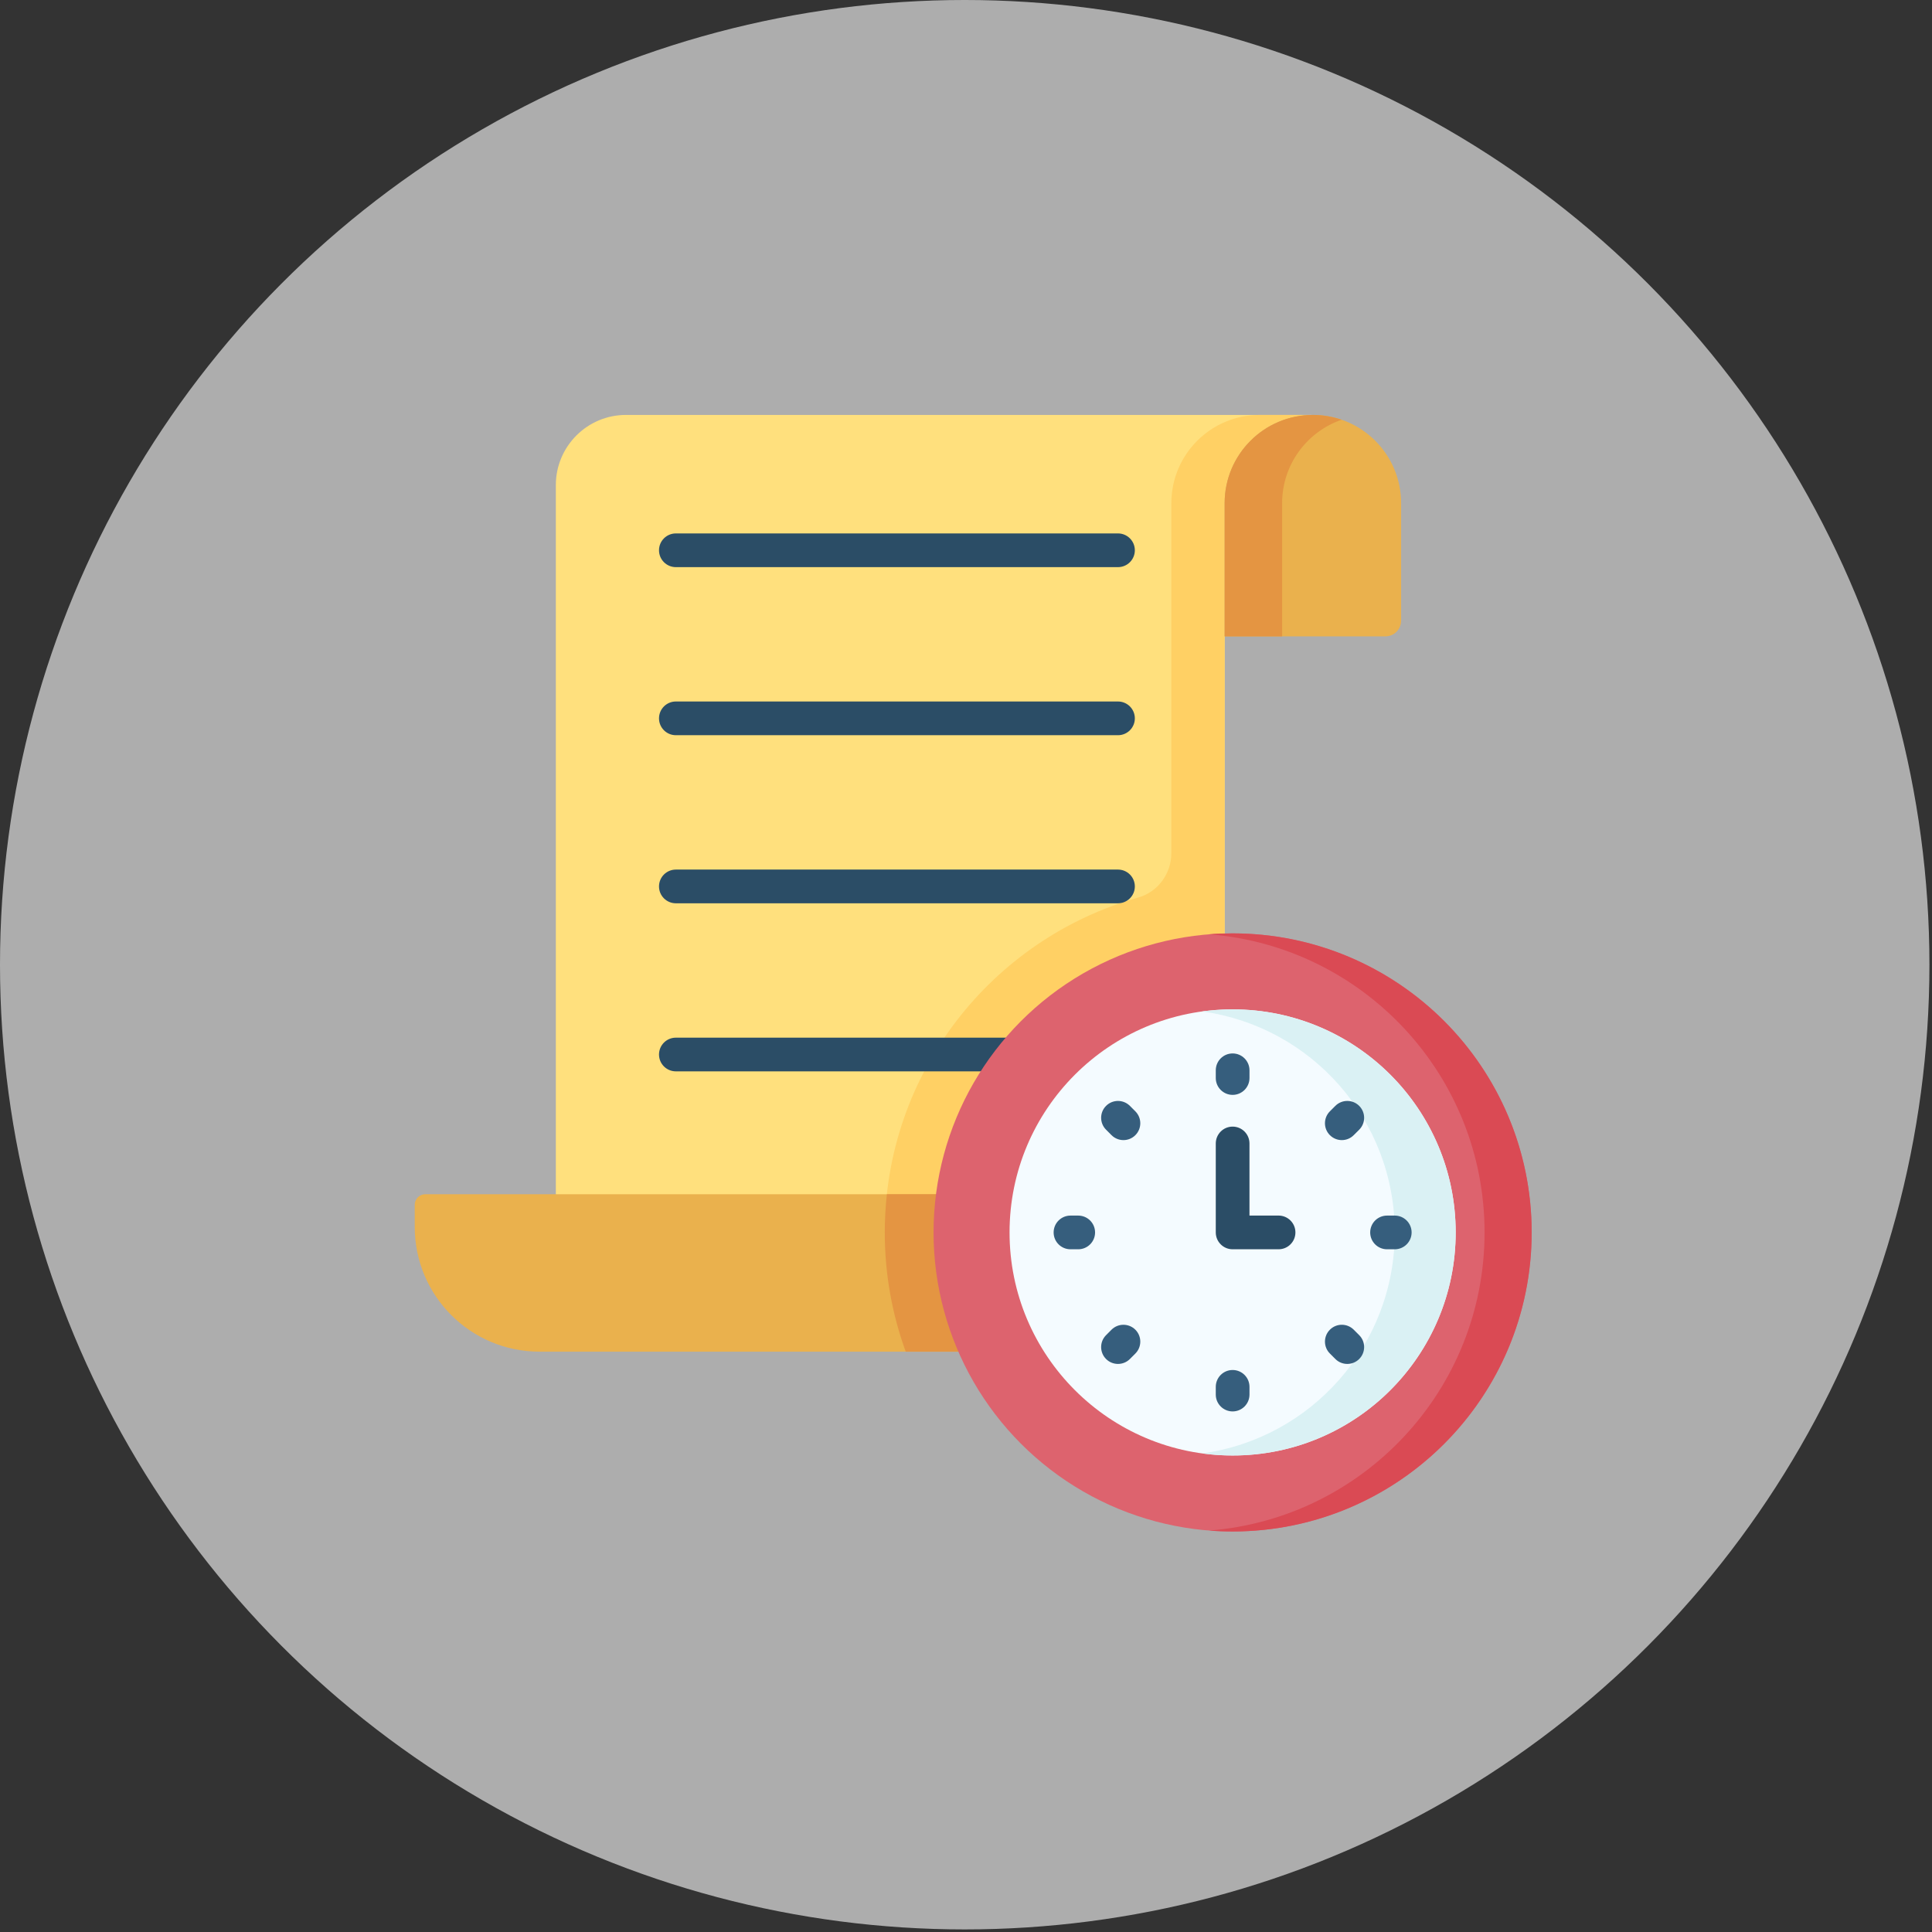 <?xml version="1.0" encoding="UTF-8"?>
<svg width="120px" height="120px" viewBox="0 0 120 120" version="1.1" xmlns="http://www.w3.org/2000/svg" xmlns:xlink="http://www.w3.org/1999/xlink">
    <rect x="0" y="0" width="120" height="120" fill="#333333" stroke="none"/>
    <title>coming soon_icon copy@1x</title>
    <g id="User-View" stroke="none" stroke-width="1" fill="none" fill-rule="evenodd">
        <g id="001.-Sahifa-Single-view-for-zikr-(eng-translation-coming-soon)" transform="translate(-457, -738)">
            <g id="coming-soon_icon-copy" transform="translate(457, 738)">
                <circle id="Oval" fill="#FFFFFF" opacity="0.6" cx="59.92" cy="59.92" r="59.92"></circle>
                <g id="clock" transform="translate(25.76, 25.76)" fill-rule="nonzero">
                    <path d="M50.304,5.493 C50.304,2.466 52.758,0.012 55.785,0.012 L13.123,0.012 C10.715,0.012 8.764,1.964 8.764,4.371 L8.764,54.006 L50.304,54.006 L50.304,13.766 L50.304,10.974 L50.304,5.493 L50.304,5.493 Z" id="Path" fill="#FFE07D"></path>
                    <path d="M52.476,0.012 C49.449,0.012 46.995,2.466 46.995,5.493 L46.995,27.229 C46.995,28.508 46.155,29.646 44.924,29.993 C35.848,32.552 29.195,40.893 29.195,50.788 C29.195,53.39 29.655,55.884 30.497,58.194 L46.995,58.194 L50.304,58.194 L50.304,29.189 L50.304,13.766 L50.304,5.493 C50.304,2.466 52.758,0.012 55.785,0.012 L52.476,0.012 Z" id="Path" fill="#FFD064"></path>
                    <g id="Group" transform="translate(15.038, 7.316)" fill="#2B4D66">
                        <path d="M28.642,2.15 L1.181,2.15 C0.603,2.15 0.134,1.681 0.134,1.103 C0.134,0.524 0.603,0.056 1.181,0.056 L28.642,0.056 C29.22,0.056 29.689,0.524 29.689,1.103 C29.689,1.681 29.22,2.15 28.642,2.15 Z" id="Path"></path>
                        <path d="M28.642,12.589 L1.181,12.589 C0.603,12.589 0.134,12.121 0.134,11.542 C0.134,10.964 0.603,10.495 1.181,10.495 L28.642,10.495 C29.22,10.495 29.689,10.964 29.689,11.542 C29.689,12.121 29.22,12.589 28.642,12.589 Z" id="Path"></path>
                        <path d="M28.642,23.029 L1.181,23.029 C0.603,23.029 0.134,22.56 0.134,21.982 C0.134,21.404 0.603,20.935 1.181,20.935 L28.642,20.935 C29.22,20.935 29.689,21.404 29.689,21.982 C29.689,22.56 29.22,23.029 28.642,23.029 Z" id="Path"></path>
                        <path d="M28.642,33.468 L1.181,33.468 C0.603,33.468 0.134,33 0.134,32.422 C0.134,31.843 0.603,31.375 1.181,31.375 L28.642,31.375 C29.22,31.375 29.689,31.843 29.689,32.422 C29.689,33 29.22,33.468 28.642,33.468 Z" id="Path"></path>
                    </g>
                    <path d="M45.296,58.194 L7.749,58.194 C3.47,58.194 -3.85043677e-15,54.725 -3.85043677e-15,50.445 L-3.85043677e-15,49.072 C-3.85043677e-15,48.71 0.294,48.415 0.657,48.415 L45.296,48.415 L45.296,58.194 Z" id="Path" fill="#EAB14D"></path>
                    <path d="M29.195,50.788 C29.195,53.39 29.655,55.884 30.497,58.194 L45.296,58.194 L45.296,48.415 L29.325,48.415 C29.24,49.195 29.195,49.986 29.195,50.788 Z" id="Path" fill="#E49542"></path>
                    <circle id="Oval" fill="#DD636E" cx="50.8" cy="50.788" r="18.575"></circle>
                    <path d="M50.8,32.214 C50.308,32.214 49.82,32.233 49.337,32.271 C58.912,33.017 66.449,41.022 66.449,50.788 C66.449,60.555 58.912,68.56 49.337,69.306 C49.82,69.344 50.308,69.363 50.8,69.363 C61.059,69.363 69.375,61.047 69.375,50.788 C69.375,40.53 61.059,32.214 50.8,32.214 Z" id="Path" fill="#DA4A54"></path>
                    <circle id="Oval" fill="#F4FBFF" cx="50.8" cy="50.788" r="13.855"></circle>
                    <path d="M50.8,36.934 C50.158,36.934 49.527,36.978 48.908,37.063 C55.665,37.986 60.871,43.779 60.871,50.788 C60.871,57.798 55.665,63.591 48.908,64.514 C49.527,64.599 50.158,64.643 50.8,64.643 C58.452,64.643 64.655,58.44 64.655,50.788 C64.655,43.137 58.452,36.934 50.8,36.934 L50.8,36.934 Z" id="Path" fill="#DAF1F4"></path>
                    <g id="Group" transform="translate(39.559, 39.559)" fill="#365E7D">
                        <path d="M11.242,2.686 C10.664,2.686 10.195,2.217 10.195,1.639 L10.195,1.159 C10.195,0.581 10.663,0.112 11.242,0.112 C11.82,0.112 12.289,0.581 12.289,1.159 L12.289,1.639 C12.289,2.217 11.82,2.686 11.242,2.686 Z" id="Path"></path>
                        <path d="M18.023,5.495 C17.756,5.495 17.488,5.392 17.283,5.188 C16.874,4.779 16.874,4.116 17.283,3.707 L17.622,3.368 C18.031,2.96 18.694,2.96 19.103,3.369 C19.512,3.778 19.512,4.441 19.103,4.849 L18.763,5.188 C18.559,5.393 18.291,5.495 18.023,5.495 Z" id="Path"></path>
                        <path d="M21.312,12.276 L20.833,12.276 C20.254,12.276 19.786,11.808 19.786,11.23 C19.786,10.651 20.254,10.183 20.833,10.183 L21.312,10.183 C21.89,10.183 22.359,10.651 22.359,11.23 C22.359,11.808 21.89,12.276 21.312,12.276 Z" id="Path"></path>
                        <path d="M1.651,12.276 L1.171,12.276 C0.593,12.276 0.124,11.808 0.124,11.23 C0.124,10.651 0.593,10.183 1.171,10.183 L1.651,10.183 C2.229,10.183 2.698,10.651 2.698,11.23 C2.698,11.808 2.229,12.276 1.651,12.276 Z" id="Path"></path>
                        <path d="M18.363,19.397 C18.095,19.397 17.827,19.295 17.623,19.091 L17.284,18.752 C16.875,18.343 16.874,17.68 17.283,17.272 C17.692,16.862 18.355,16.862 18.764,17.271 L19.103,17.61 C19.512,18.019 19.512,18.682 19.103,19.091 C18.899,19.295 18.631,19.397 18.363,19.397 Z" id="Path"></path>
                        <path d="M11.242,22.347 C10.664,22.347 10.195,21.878 10.195,21.3 L10.195,20.821 C10.195,20.242 10.663,19.774 11.242,19.774 C11.82,19.774 12.289,20.242 12.289,20.821 L12.289,21.3 C12.289,21.878 11.82,22.347 11.242,22.347 Z" id="Path"></path>
                        <path d="M4.121,19.397 C3.853,19.397 3.585,19.295 3.381,19.091 C2.972,18.682 2.972,18.019 3.381,17.61 L3.719,17.271 C4.128,16.863 4.791,16.863 5.2,17.271 C5.609,17.68 5.609,18.343 5.2,18.752 L4.861,19.091 C4.657,19.295 4.389,19.397 4.121,19.397 Z" id="Path"></path>
                        <path d="M4.46,5.495 C4.192,5.495 3.924,5.392 3.719,5.188 L3.381,4.849 C2.972,4.44 2.972,3.777 3.381,3.369 C3.79,2.96 4.452,2.96 4.861,3.369 L5.2,3.708 C5.609,4.117 5.609,4.779 5.2,5.188 C4.996,5.393 4.728,5.495 4.46,5.495 Z" id="Path"></path>
                    </g>
                    <path d="M53.654,51.835 L50.8,51.835 C50.222,51.835 49.754,51.367 49.754,50.788 L49.754,45.263 C49.754,44.685 50.222,44.216 50.8,44.216 C51.379,44.216 51.847,44.684 51.847,45.263 L51.847,49.741 L53.654,49.741 C54.232,49.741 54.701,50.21 54.701,50.788 C54.701,51.367 54.232,51.835 53.654,51.835 Z" id="Path" fill="#2B4D66"></path>
                    <path d="M60.291,13.766 L50.304,13.766 L50.304,5.493 C50.304,2.466 52.758,0.012 55.785,0.012 C58.812,0.012 61.266,2.466 61.266,5.493 L61.266,12.79 C61.266,13.329 60.83,13.766 60.291,13.766 L60.291,13.766 Z" id="Path" fill="#EAB14D"></path>
                    <path d="M57.571,0.311 C57.011,0.118 56.411,0.012 55.785,0.012 C52.758,0.012 50.304,2.466 50.304,5.493 L50.304,13.766 L53.875,13.766 L53.875,5.493 C53.875,3.091 55.421,1.052 57.571,0.311 L57.571,0.311 Z" id="Path" fill="#E49542"></path>
                </g>
            </g>
        </g>
    </g>
</svg>